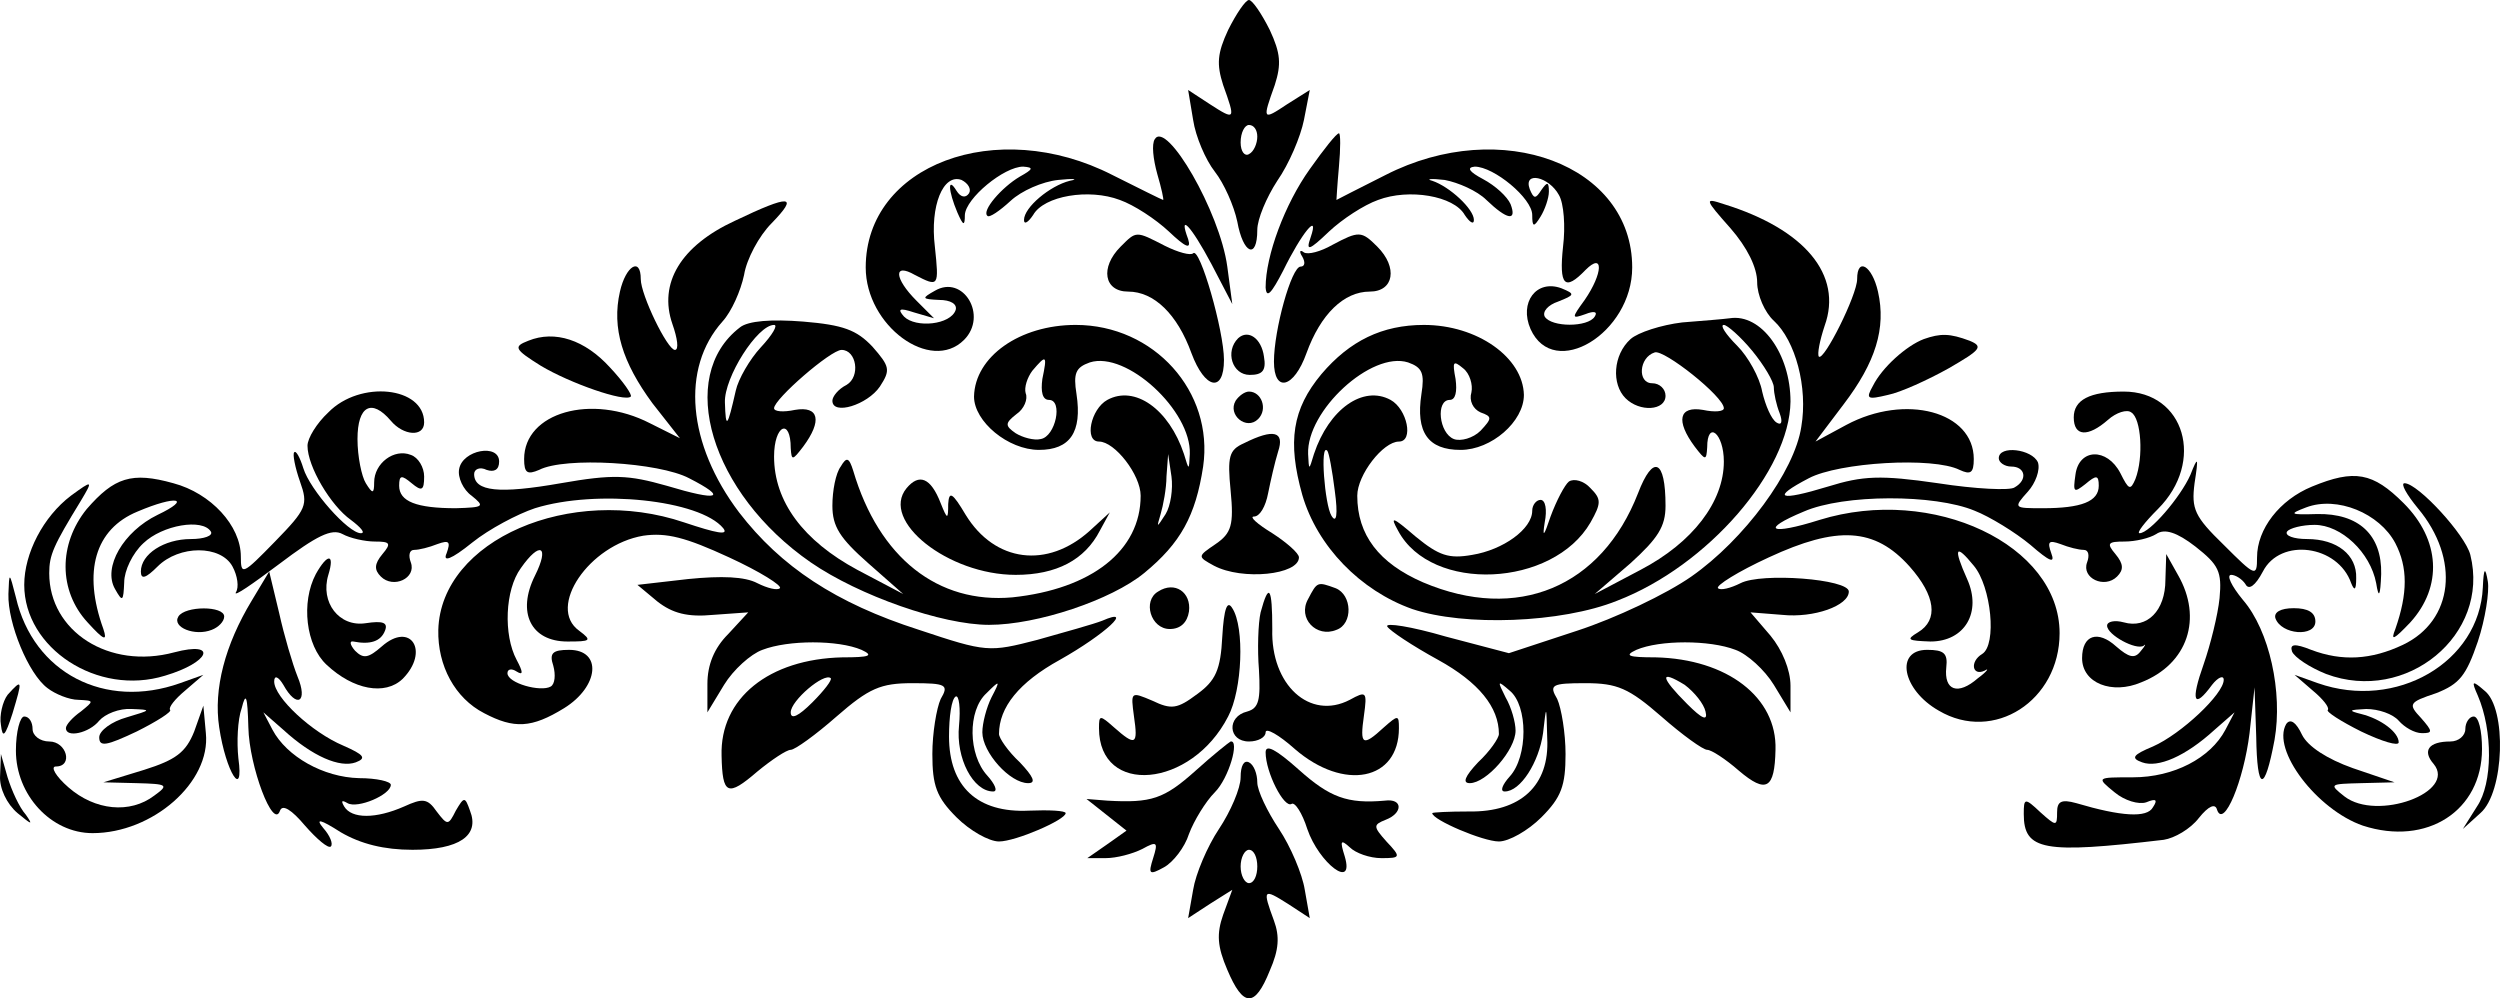 <svg xmlns="http://www.w3.org/2000/svg" version="1.0" preserveAspectRatio="xMidYMid meet" viewBox="0.09 89 300.07 119.83">
<g transform="translate(0,300) scale(0.1,-0.1)" fill="#000000" stroke="none">
<path d="M1475 2074 c-13 -28 -14 -41 -6 -66 15 -42 15 -43 -16 -23 l-26 17 6 -36 c3 -20 15 -48 26 -62 11 -14 23 -41 27 -60 7 -39 24 -46 24 -10 0 13 11 39 24 59 14 20 28 53 32 73 l7 36 -27 -17 c-30 -20 -30 -19 -15 23 8 25 7 38 -6 66 -10 20 -21 36 -25 36 -4 0 -15 -16 -25 -36z m35 -128 c0 -8 -4 -18 -10 -21 -5 -3 -10 3 -10 14 0 12 5 21 10 21 6 0 10 -6 10 -14z"/>
<path d="M1387 1943 c-4 -6 -2 -24 3 -42 5 -17 8 -31 7 -31 -1 0 -29 14 -61 30 -139 71 -296 12 -296 -111 0 -70 78 -127 118 -87 29 29 -1 79 -35 59 -16 -9 -16 -10 5 -11 14 0 22 -5 20 -12 -6 -18 -48 -22 -62 -8 -8 9 -6 11 12 5 l24 -7 -21 21 c-27 27 -28 46 -2 31 29 -15 29 -14 24 34 -6 49 10 88 32 80 8 -4 12 -11 9 -16 -4 -6 -10 -5 -15 3 -11 18 -10 0 1 -26 7 -16 9 -17 9 -3 1 20 47 58 70 58 13 -1 12 -3 -4 -12 -22 -13 -46 -41 -39 -47 2 -3 15 6 28 18 13 12 38 23 57 25 19 2 25 1 14 -1 -24 -6 -55 -32 -55 -47 0 -6 5 -3 11 6 13 23 67 32 104 18 17 -6 43 -23 59 -38 20 -19 27 -22 23 -9 -12 32 3 17 28 -30 l25 -48 -6 45 c-9 66 -73 176 -87 153z"/>
<path d="M1573 1907 c-30 -42 -53 -104 -53 -142 1 -14 7 -7 21 20 22 45 44 72 33 40 -6 -17 -2 -16 22 7 16 15 42 32 59 38 37 14 91 5 104 -18 6 -9 11 -12 11 -6 0 13 -29 40 -50 47 -8 2 -2 3 15 1 16 -3 39 -13 50 -24 25 -24 37 -26 29 -5 -4 9 -18 22 -33 30 -17 9 -20 14 -10 15 23 0 69 -38 69 -58 0 -15 2 -15 10 -2 5 8 10 22 10 30 0 12 -2 12 -9 2 -7 -11 -9 -11 -14 1 -8 22 23 15 35 -7 6 -10 8 -38 5 -62 -5 -47 2 -54 27 -28 22 22 21 -4 -1 -36 -16 -22 -16 -23 1 -17 10 4 15 3 11 -3 -8 -13 -52 -13 -60 0 -3 6 4 14 16 18 20 8 21 9 4 16 -30 11 -51 -17 -37 -49 28 -62 122 -5 122 74 0 123 -157 182 -296 111 -32 -16 -59 -30 -59 -30 0 0 1 18 3 40 2 22 2 40 0 40 -3 0 -18 -19 -35 -43z"/>
<path d="M883 1845 c-65 -30 -92 -75 -75 -124 6 -17 8 -31 3 -31 -9 0 -41 66 -41 85 0 27 -18 16 -25 -15 -10 -44 3 -85 39 -134 l33 -42 -36 18 c-70 36 -151 13 -151 -43 0 -17 4 -19 18 -13 31 16 144 9 180 -10 47 -24 36 -28 -27 -9 -46 13 -64 14 -127 3 -74 -13 -104 -10 -104 11 0 6 7 9 15 5 9 -3 15 0 15 10 0 22 -44 14 -48 -9 -2 -10 5 -25 15 -32 16 -13 15 -14 -19 -15 -47 0 -68 8 -68 27 0 13 3 13 15 3 12 -10 15 -9 15 8 0 11 -7 23 -16 26 -20 8 -44 -10 -44 -33 0 -14 -2 -14 -10 -1 -5 8 -10 32 -10 53 0 40 17 49 40 22 15 -18 40 -20 40 -2 0 43 -77 51 -115 12 -14 -13 -25 -31 -25 -40 0 -25 28 -72 52 -89 12 -9 18 -16 12 -16 -15 0 -61 52 -69 78 -4 13 -9 22 -11 19 -2 -2 1 -18 7 -35 10 -28 8 -33 -30 -72 -39 -40 -41 -41 -41 -18 0 37 -36 76 -81 88 -50 14 -71 7 -104 -31 -34 -42 -34 -98 1 -136 20 -22 24 -23 19 -8 -25 69 -10 120 41 141 47 20 66 16 24 -4 -41 -20 -66 -63 -51 -89 9 -16 10 -15 11 8 0 14 10 35 23 47 23 22 71 30 81 14 3 -5 -8 -9 -24 -9 -32 0 -60 -18 -60 -39 0 -10 6 -8 20 6 26 26 76 26 90 0 6 -11 8 -25 4 -31 -3 -6 20 10 52 34 45 34 63 43 76 36 9 -5 27 -9 39 -9 18 0 20 -2 9 -15 -10 -12 -10 -19 -2 -27 15 -15 43 -2 36 17 -3 8 -2 15 4 15 6 0 18 3 28 7 14 5 16 3 11 -11 -5 -11 5 -8 31 13 20 16 54 34 75 41 74 23 198 10 226 -24 7 -9 -8 -6 -47 7 -136 46 -292 -21 -295 -129 -1 -43 20 -82 55 -100 36 -19 57 -18 96 6 42 26 46 70 6 70 -20 0 -24 -4 -19 -19 3 -11 2 -22 -3 -25 -12 -7 -52 4 -52 16 0 5 5 6 11 2 8 -5 8 -1 0 14 -16 30 -14 84 5 110 23 33 35 27 17 -9 -22 -44 -5 -79 39 -79 28 0 30 1 14 13 -39 28 12 103 77 114 28 4 51 -2 103 -26 37 -17 64 -34 61 -37 -3 -3 -15 0 -27 6 -15 8 -43 9 -83 5 l-61 -7 24 -20 c18 -14 36 -19 67 -16 l42 3 -24 -26 c-17 -17 -25 -37 -25 -60 l0 -34 20 33 c11 18 32 37 46 42 31 12 91 12 119 0 15 -7 10 -9 -23 -9 -88 -2 -147 -49 -145 -118 1 -47 7 -50 43 -19 17 14 35 26 40 26 5 0 30 18 55 40 39 34 53 40 91 40 41 0 44 -2 34 -19 -5 -11 -10 -41 -10 -66 0 -38 5 -52 29 -76 16 -16 39 -29 51 -29 20 0 80 26 80 34 0 3 -20 4 -44 3 -62 -3 -96 29 -96 89 0 24 3 45 8 48 4 2 6 -14 4 -35 -4 -39 17 -79 41 -79 6 0 2 9 -7 19 -23 25 -24 78 -1 99 16 16 17 16 6 -5 -6 -12 -11 -31 -11 -42 0 -24 33 -61 55 -61 10 0 6 8 -10 25 -14 13 -25 29 -25 34 0 32 24 62 73 89 55 31 90 64 51 47 -10 -4 -46 -14 -78 -23 -58 -15 -61 -15 -142 12 -100 32 -166 76 -216 141 -62 82 -70 173 -20 229 11 12 22 37 26 56 3 19 18 47 33 62 33 34 23 35 -44 3z m93 -578 c-17 -17 -26 -21 -26 -12 0 14 40 48 48 41 2 -2 -8 -15 -22 -29z"/>
<path d="M2078 1836 c20 -23 32 -47 32 -65 0 -15 9 -36 20 -46 26 -24 41 -80 33 -127 -8 -54 -69 -136 -132 -180 -30 -21 -91 -50 -137 -65 l-82 -27 -76 20 c-41 12 -73 17 -70 12 3 -5 30 -23 61 -40 49 -27 73 -57 73 -89 0 -5 -11 -21 -25 -34 -16 -17 -19 -25 -10 -25 20 0 55 40 55 63 0 10 -5 28 -12 40 -10 20 -10 21 5 8 22 -18 22 -79 0 -103 -9 -10 -12 -18 -6 -18 19 0 41 35 46 70 4 35 4 35 5 -6 3 -57 -32 -89 -94 -88 -24 0 -44 -1 -44 -2 0 -8 61 -34 80 -34 12 0 35 13 51 29 24 24 29 38 29 76 0 25 -5 55 -10 66 -10 17 -7 19 34 19 38 0 52 -6 91 -40 25 -22 50 -40 55 -40 5 0 22 -11 38 -25 33 -28 43 -22 44 25 2 63 -58 109 -144 111 -33 0 -38 2 -23 9 28 12 88 12 119 0 14 -5 35 -24 46 -42 l20 -33 0 32 c0 19 -10 43 -24 60 l-24 28 38 -3 c38 -4 80 11 80 28 0 15 -105 23 -130 10 -12 -6 -24 -9 -27 -6 -3 3 24 20 61 37 82 38 127 36 169 -11 31 -35 35 -64 10 -79 -15 -9 -12 -10 15 -11 41 0 62 35 44 75 -17 38 -14 43 8 16 21 -25 28 -95 10 -106 -15 -9 -12 -27 3 -20 6 4 3 -1 -8 -9 -24 -21 -41 -15 -38 13 2 17 -3 21 -23 21 -39 0 -30 -48 14 -73 66 -39 145 12 145 93 0 106 -152 178 -288 136 -60 -19 -72 -12 -19 10 48 21 157 21 205 1 18 -7 49 -26 67 -41 23 -20 30 -23 25 -10 -5 14 -3 16 11 11 10 -4 22 -7 28 -7 6 0 7 -7 4 -15 -7 -19 21 -32 36 -17 8 8 8 15 -2 27 -11 13 -9 15 11 15 13 0 30 4 38 9 10 7 25 2 47 -15 28 -22 32 -30 29 -62 -2 -20 -11 -56 -19 -79 -16 -45 -12 -55 10 -25 7 9 14 12 14 6 0 -17 -51 -65 -85 -80 -24 -10 -27 -14 -13 -19 19 -7 52 7 87 39 l24 21 -11 -21 c-18 -34 -62 -57 -111 -57 -44 0 -44 0 -22 -18 12 -10 29 -15 38 -12 12 5 14 3 8 -6 -7 -13 -38 -11 -92 5 -18 5 -23 2 -23 -11 0 -17 -1 -17 -20 0 -19 18 -20 17 -20 -2 0 -44 24 -48 168 -31 13 2 32 13 42 26 12 15 20 18 22 10 8 -23 32 35 39 92 l6 55 2 -59 c1 -67 10 -68 22 -4 10 57 -6 131 -38 168 -14 17 -20 30 -14 30 5 0 13 -5 17 -11 4 -8 12 -2 21 15 21 41 90 32 106 -14 4 -10 6 -8 6 6 1 28 -23 47 -59 47 -16 0 -27 4 -24 9 3 4 18 8 33 8 32 0 67 -33 74 -70 3 -19 5 -16 6 11 1 47 -27 73 -77 72 -33 -1 -34 0 -13 8 37 14 88 -7 107 -43 15 -29 15 -60 0 -103 -6 -15 -2 -13 18 8 39 43 36 99 -8 143 -37 37 -59 41 -110 20 -39 -16 -66 -51 -66 -85 0 -24 -2 -23 -40 15 -35 34 -39 43 -35 74 5 32 4 33 -5 10 -12 -27 -49 -70 -61 -70 -4 0 6 13 22 29 57 57 32 141 -41 141 -41 0 -60 -10 -60 -31 0 -23 17 -24 41 -3 10 9 23 13 28 9 12 -7 15 -54 5 -80 -6 -14 -8 -13 -18 7 -16 31 -50 30 -54 -2 -3 -21 -2 -22 12 -11 13 11 16 11 16 -2 0 -19 -21 -27 -67 -27 -35 0 -36 0 -18 20 9 10 15 26 12 35 -7 16 -47 21 -47 5 0 -5 7 -10 15 -10 17 0 20 -16 4 -25 -5 -4 -47 -2 -92 5 -69 10 -90 9 -132 -4 -59 -18 -69 -14 -23 10 36 19 149 26 181 10 13 -6 17 -4 17 13 0 57 -82 79 -153 41 l-37 -20 34 45 c38 50 51 91 41 135 -7 31 -25 42 -25 15 0 -19 -40 -99 -46 -93 -2 3 1 19 7 37 22 61 -24 116 -121 146 -24 8 -23 6 8 -29z m-30 -580 c3 -12 -4 -9 -22 9 -32 32 -34 42 -3 23 12 -9 23 -23 25 -32z"/>
<path d="M1346 1814 c-25 -25 -20 -54 9 -54 31 0 59 -27 76 -74 16 -43 39 -48 39 -8 0 35 -29 136 -37 128 -3 -3 -18 1 -34 9 -35 18 -34 18 -53 -1z"/>
<path d="M1600 1816 c-14 -8 -29 -12 -34 -9 -5 4 -6 1 -2 -5 4 -7 3 -12 -2 -12 -11 0 -32 -76 -32 -114 0 -38 24 -32 39 10 17 47 45 74 76 74 29 0 34 29 9 54 -19 19 -22 19 -54 2z"/>
<path d="M889 1717 c-77 -59 -35 -199 85 -282 58 -40 158 -75 214 -75 58 0 147 30 186 62 44 36 62 69 71 128 13 90 -59 170 -153 170 -67 0 -121 -38 -122 -86 0 -30 41 -64 78 -64 37 0 52 21 45 67 -4 25 -1 32 16 38 44 14 122 -58 120 -110 -1 -20 -1 -20 -7 0 -18 54 -59 83 -92 65 -20 -11 -28 -50 -10 -50 19 0 50 -40 50 -65 0 -66 -59 -112 -154 -122 -89 -8 -160 47 -191 152 -5 16 -8 17 -15 5 -6 -8 -10 -29 -10 -47 0 -25 9 -39 43 -69 l42 -37 -55 29 c-65 35 -100 82 -100 136 0 38 20 47 20 10 1 -15 2 -15 15 2 23 31 19 49 -10 44 -14 -3 -25 -2 -25 2 0 11 68 70 81 70 18 0 23 -32 6 -42 -10 -5 -17 -14 -17 -19 0 -18 42 -5 57 17 13 20 12 24 -9 48 -19 20 -35 26 -83 30 -38 3 -66 1 -76 -7z m25 -24 c-13 -14 -27 -38 -30 -52 -10 -44 -12 -47 -13 -14 -1 30 39 93 59 93 5 0 -2 -12 -16 -27z m338 -38 c-2 -15 0 -25 8 -25 17 0 8 -44 -10 -47 -8 -2 -22 2 -30 7 -13 9 -13 12 1 23 9 6 14 18 11 25 -2 7 2 19 8 27 17 20 18 19 12 -10z m148 -162 c-11 -17 -11 -17 -6 0 3 10 7 31 7 45 l2 27 4 -27 c2 -15 -1 -35 -7 -45z"/>
<path d="M2020 1723 c-25 -3 -53 -12 -62 -20 -21 -19 -23 -54 -6 -71 17 -17 48 -15 48 3 0 8 -7 15 -16 15 -18 0 -16 31 3 37 11 4 83 -53 83 -67 0 -4 -11 -5 -25 -2 -29 5 -33 -13 -10 -44 13 -17 14 -17 15 -1 0 33 20 17 20 -17 0 -48 -37 -97 -100 -130 l-55 -29 43 37 c33 30 42 44 42 69 0 56 -15 62 -33 15 -44 -113 -145 -155 -258 -107 -53 23 -79 57 -79 104 0 25 31 65 50 65 18 0 10 39 -10 50 -33 18 -74 -11 -92 -65 -6 -20 -6 -20 -7 0 -2 52 76 124 120 110 17 -6 20 -13 16 -38 -7 -46 8 -67 47 -67 37 0 76 34 76 66 -1 45 -56 84 -120 84 -50 0 -89 -19 -123 -59 -35 -42 -41 -81 -23 -145 18 -62 70 -115 132 -137 62 -21 179 -17 246 10 109 42 207 156 208 239 0 57 -35 106 -73 100 -7 -1 -32 -3 -57 -5z m84 -34 c14 -17 26 -37 26 -44 0 -7 3 -21 7 -31 4 -11 2 -15 -4 -11 -6 4 -13 20 -17 37 -3 17 -17 42 -30 55 -14 14 -21 25 -16 25 4 0 20 -14 34 -31z m-337 -50 c-3 -10 2 -20 11 -24 14 -5 14 -7 0 -22 -9 -9 -24 -13 -32 -10 -18 7 -22 47 -5 47 7 0 9 10 7 25 -4 21 -3 23 9 13 8 -6 12 -20 10 -29z m-164 -118 c4 -29 2 -40 -4 -30 -8 13 -14 88 -5 78 2 -2 6 -24 9 -48z"/>
<path d="M635 1701 c-18 -7 -17 -10 15 -30 35 -21 101 -44 108 -37 2 2 -9 18 -25 35 -30 33 -66 45 -98 32z"/>
<path d="M1487 1704 c-16 -16 -7 -44 14 -44 15 0 20 5 17 22 -3 22 -19 33 -31 22z"/>
<path d="M2310 1703 c-21 -8 -50 -34 -61 -56 -9 -16 -7 -17 18 -11 15 3 48 18 73 32 38 22 42 26 25 33 -24 9 -35 9 -55 2z"/>
<path d="M1484 1629 c-10 -17 13 -36 27 -22 12 12 4 33 -11 33 -5 0 -12 -5 -16 -11z"/>
<path d="M1494 1578 c-18 -8 -20 -16 -16 -57 4 -41 1 -51 -18 -64 -22 -15 -22 -15 -2 -26 34 -18 102 -11 102 10 0 5 -15 18 -32 29 -18 11 -28 20 -22 20 7 0 14 12 17 28 3 15 8 37 12 50 8 24 -5 28 -41 10z"/>
<path d="M1089 1524 c-32 -39 50 -104 131 -104 49 0 83 18 101 53 l12 22 -24 -22 c-51 -46 -114 -38 -149 19 -16 27 -20 29 -21 13 0 -19 -1 -19 -9 1 -12 31 -26 36 -41 18z"/>
<path d="M1884 1532 c-5 -4 -15 -23 -22 -42 -8 -24 -10 -26 -7 -7 3 15 1 27 -5 27 -5 0 -10 -6 -10 -13 0 -22 -35 -47 -72 -53 -28 -5 -40 -1 -68 22 -28 24 -31 25 -21 7 40 -75 186 -68 231 10 13 23 13 28 0 41 -8 9 -20 12 -26 8z"/>
<path d="M86 1515 c-33 -25 -56 -69 -56 -107 0 -76 88 -134 169 -109 54 16 64 42 11 28 -78 -21 -150 25 -150 95 0 22 5 33 38 87 15 25 14 25 -12 6z"/>
<path d="M2903 1500 c51 -61 43 -135 -18 -164 -38 -18 -73 -20 -110 -6 -20 8 -26 7 -23 -2 3 -7 21 -19 41 -27 96 -36 197 47 173 143 -6 24 -63 86 -79 86 -5 0 2 -13 16 -30z"/>
<path d="M380 1421 c-18 -34 -12 -86 13 -109 32 -30 70 -37 91 -17 33 33 10 70 -25 39 -16 -14 -22 -15 -32 -5 -6 7 -7 12 -2 11 20 -4 33 0 38 13 4 10 -3 12 -23 9 -32 -5 -55 25 -45 58 8 26 -1 26 -15 1z"/>
<path d="M2600 1414 c0 -37 -22 -59 -50 -51 -11 3 -20 1 -20 -4 0 -11 35 -30 44 -24 3 3 2 0 -4 -7 -7 -9 -14 -7 -29 6 -22 20 -41 14 -41 -14 0 -30 36 -44 71 -29 56 22 74 77 44 129 l-14 25 -1 -31z"/>
<path d="M2981 1405 c-4 -90 -104 -148 -198 -115 l-28 10 22 -19 c12 -10 20 -20 18 -23 -3 -2 16 -14 40 -26 25 -12 45 -18 45 -13 0 12 -21 28 -45 34 -16 4 -15 5 6 6 15 0 32 -6 39 -14 7 -8 19 -15 28 -15 13 0 13 2 -1 18 -16 17 -15 19 18 30 28 11 36 21 50 62 9 27 14 60 12 72 -3 18 -5 17 -6 -7z"/>
<path d="M11 1397 c-1 -35 24 -96 47 -113 9 -7 26 -14 37 -14 19 -1 19 -1 3 -14 -10 -7 -18 -16 -18 -20 0 -12 28 -6 40 9 7 8 24 15 39 14 24 -1 24 -1 -6 -10 -18 -5 -33 -16 -33 -24 0 -12 9 -10 45 7 24 12 43 24 40 26 -2 3 6 13 18 23 l22 19 -28 -10 c-90 -32 -176 12 -197 103 -8 31 -8 31 -9 4z"/>
<path d="M303 1389 c-32 -53 -46 -106 -39 -152 8 -54 30 -88 23 -37 -2 19 -1 46 4 60 5 20 7 15 8 -23 1 -47 30 -124 38 -100 3 8 14 1 30 -18 14 -16 28 -28 31 -25 3 3 -1 13 -9 22 -10 12 -4 11 21 -5 24 -14 52 -21 86 -21 56 0 81 17 69 47 -6 17 -7 17 -17 0 -9 -18 -10 -18 -23 -1 -11 16 -17 16 -39 6 -34 -15 -63 -15 -72 0 -4 7 -3 8 4 4 12 -7 52 10 52 22 0 4 -17 8 -38 8 -43 1 -87 26 -104 58 l-11 21 24 -21 c35 -32 68 -46 87 -39 13 5 10 9 -15 20 -38 16 -83 58 -83 77 0 8 5 6 11 -4 16 -29 30 -21 17 10 -6 15 -16 49 -22 76 l-12 50 -21 -35z"/>
<path d="M1391 1400 c-19 -11 -9 -45 14 -45 13 0 21 8 23 21 3 23 -17 37 -37 24z"/>
<path d="M1571 1391 c-13 -23 10 -47 34 -37 20 7 19 42 -1 50 -22 8 -22 8 -33 -13z"/>
<path d="M1514 1375 c-3 -13 -4 -45 -2 -69 2 -36 0 -46 -14 -50 -25 -6 -23 -36 2 -36 11 0 20 5 20 11 0 6 16 -3 35 -20 59 -51 125 -38 125 25 0 16 -1 16 -18 1 -26 -24 -29 -21 -24 14 4 29 3 30 -17 19 -48 -25 -95 18 -93 85 0 50 -4 57 -14 20z"/>
<path d="M1468 1346 c-2 -40 -8 -53 -30 -69 -24 -18 -31 -19 -54 -8 -26 11 -26 11 -22 -19 5 -34 2 -36 -24 -13 -17 15 -18 15 -18 -1 0 -82 111 -72 155 14 17 32 20 107 5 130 -6 10 -10 0 -12 -34z"/>
<path d="M215 1370 c-8 -13 20 -24 40 -16 8 3 15 10 15 16 0 13 -47 13 -55 0z"/>
<path d="M2732 1368 c7 -20 48 -23 48 -4 0 11 -9 16 -26 16 -16 0 -24 -5 -22 -12z"/>
<path d="M10 1276 c-6 -8 -10 -25 -8 -36 2 -17 5 -14 14 14 12 40 12 42 -6 22z"/>
<path d="M2975 1275 c18 -42 18 -105 -1 -133 l-17 -27 21 19 c29 25 32 126 5 147 -15 13 -16 12 -8 -6z"/>
<path d="M234 1232 c-10 -25 -22 -34 -60 -46 l-49 -15 40 -1 c37 -1 39 -2 21 -15 -29 -22 -71 -18 -103 10 -15 13 -22 25 -15 25 21 0 13 30 -8 30 -11 0 -20 7 -20 15 0 8 -4 15 -10 15 -5 0 -10 -18 -10 -41 0 -53 42 -99 92 -99 72 0 142 61 136 120 l-3 33 -11 -31z"/>
<path d="M2745 1241 c-18 -31 37 -103 92 -122 77 -25 143 18 143 92 0 22 -4 39 -10 39 -5 0 -10 -7 -10 -15 0 -8 -8 -15 -18 -15 -26 0 -34 -11 -20 -27 28 -34 -68 -69 -107 -39 -19 15 -18 15 20 16 l40 1 -50 17 c-31 11 -54 26 -61 40 -7 15 -14 20 -19 13z"/>
<path d="M1436 1185 c-38 -34 -53 -39 -106 -36 l-25 2 24 -19 24 -19 -24 -17 -23 -16 22 0 c13 0 32 5 44 11 18 10 19 8 13 -11 -6 -19 -5 -21 13 -11 11 6 25 24 30 40 6 16 20 39 31 50 17 17 30 63 19 61 -2 -1 -21 -16 -42 -35z"/>
<path d="M1520 1207 c0 -24 22 -67 31 -62 4 3 13 -11 19 -30 14 -41 57 -74 45 -33 -6 19 -5 21 6 11 7 -7 24 -13 38 -13 23 0 24 1 6 20 -16 18 -16 20 -1 26 21 8 21 26 -1 23 -45 -4 -66 4 -103 37 -28 25 -40 31 -40 21z"/>
<path d="M1 1179 c-1 -15 8 -34 21 -45 17 -14 19 -15 10 -2 -8 9 -17 29 -22 45 l-8 28 -1 -26z"/>
<path d="M1490 1177 c0 -13 -12 -41 -26 -62 -14 -21 -28 -54 -31 -73 l-6 -34 26 17 27 17 -11 -30 c-8 -23 -7 -38 5 -66 19 -45 33 -46 51 -1 11 25 12 41 5 60 -14 38 -13 39 17 20 l26 -17 -6 34 c-3 19 -17 52 -31 73 -14 21 -26 46 -26 56 0 10 -4 21 -10 24 -6 3 -10 -4 -10 -18z m20 -107 c0 -11 -4 -20 -10 -20 -5 0 -10 9 -10 20 0 11 5 20 10 20 6 0 10 -9 10 -20z"/>
</g>
</svg>